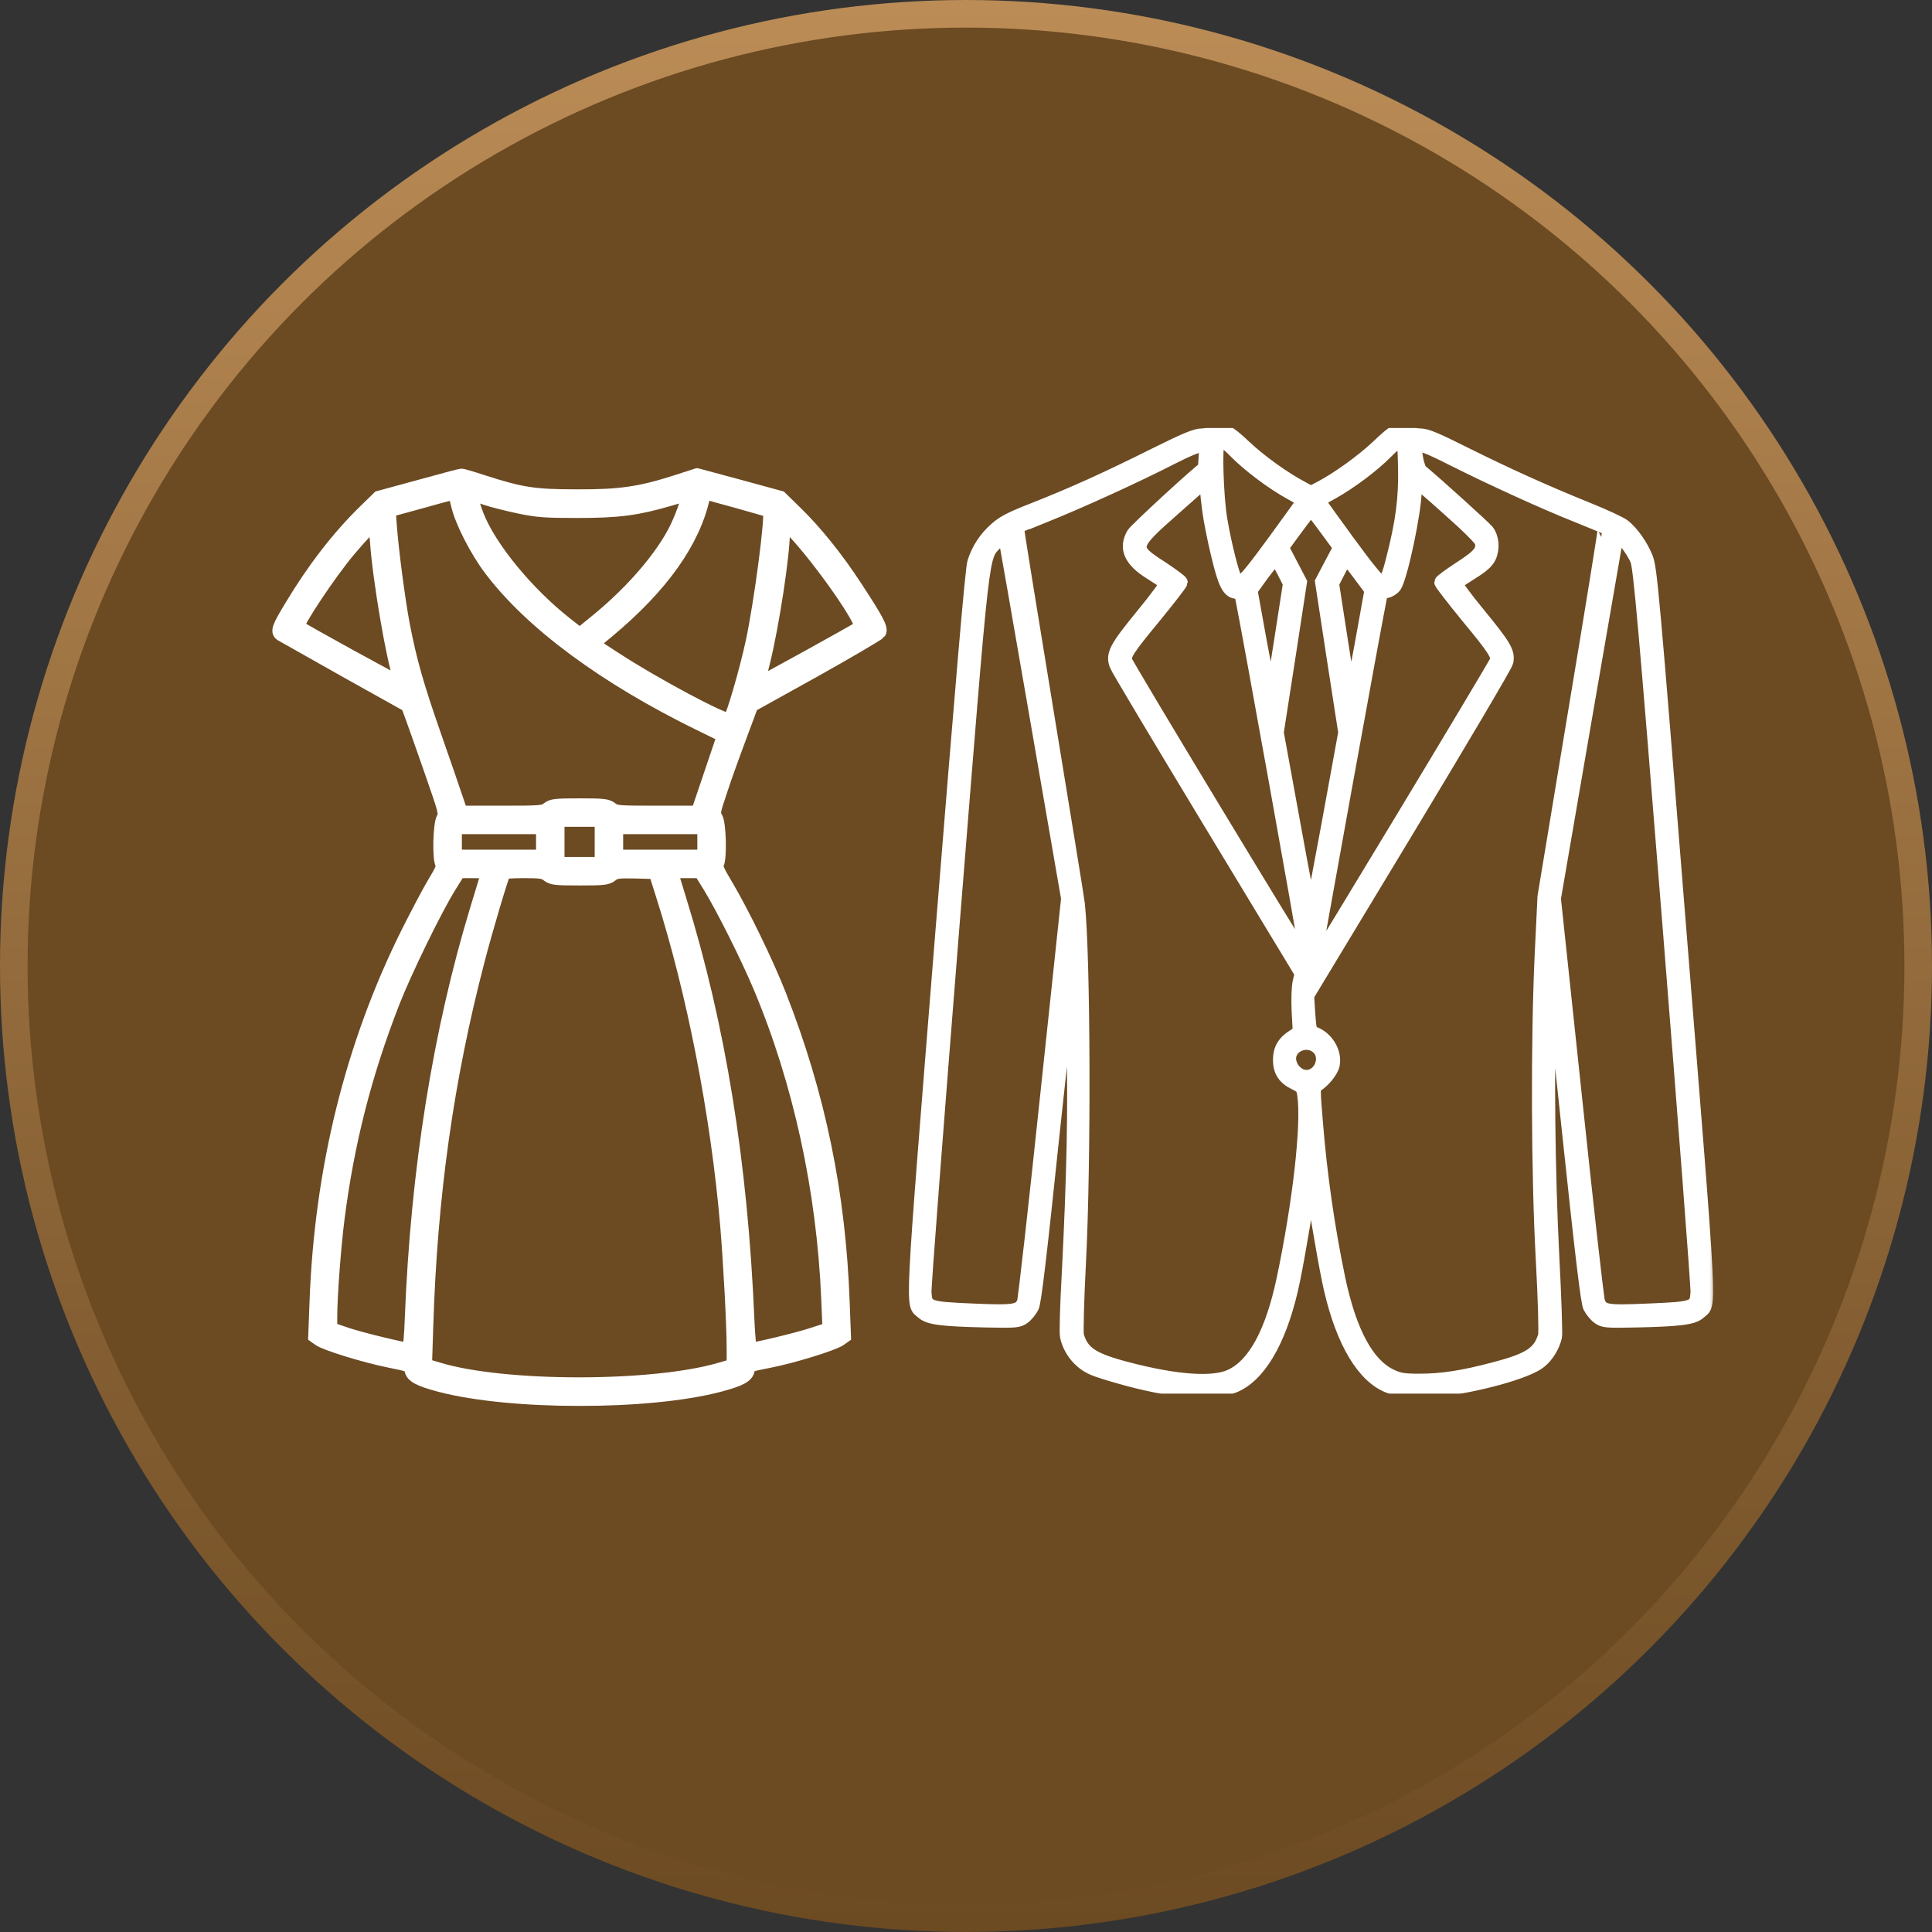 <svg width="140" height="140" viewBox="0 0 140 140" fill="none" xmlns="http://www.w3.org/2000/svg">
<rect x="0" y="0" width="140" height="140" fill="#333333" stroke="none"/>
<circle cx="70" cy="70" r="69" fill="#6C4A22" stroke="url(#paint0_linear_47_448)" stroke-width="2"/>
<g clip-path="url(#clip0_47_448)">
<mask id="path-2-outside-1_47_448" maskUnits="userSpaceOnUse" x="19.236" y="33.38" width="46" height="69" fill="black">
<rect fill="white" x="19.236" y="33.38" width="46" height="69"/>
<path d="M30.379 35.269L27.457 36.066L26.421 37.075C24.509 38.948 22.716 41.272 21.109 43.955C20.206 45.442 20.086 45.761 20.378 45.96C20.471 46.013 22.57 47.196 25.04 48.59L29.555 51.113L29.874 51.977C30.047 52.455 30.671 54.208 31.256 55.895C32.278 58.83 32.318 58.963 32.119 59.308C31.88 59.706 31.813 62.19 32.039 62.602C32.132 62.788 32.026 63.08 31.495 63.943C31.123 64.554 30.273 66.174 29.582 67.542C25.518 75.684 23.273 84.728 22.928 94.397L22.835 96.828L23.154 97.053C23.632 97.385 26.434 98.249 28.214 98.607C29.675 98.899 29.768 98.939 29.808 99.245C29.861 99.696 30.392 99.975 31.906 100.374C37.02 101.715 46.98 101.715 52.094 100.374C53.621 99.975 54.139 99.696 54.192 99.245C54.232 98.926 54.325 98.899 55.746 98.621C57.459 98.288 60.368 97.385 60.846 97.053L61.165 96.828L61.072 94.397C60.793 86.508 59.319 79.349 56.477 72.111C55.56 69.774 53.807 66.174 52.652 64.222C51.987 63.12 51.855 62.801 51.961 62.602C52.187 62.177 52.12 59.706 51.881 59.281C51.669 58.936 51.682 58.856 52.213 57.276C52.505 56.373 53.143 54.606 53.608 53.371L54.445 51.113L59.013 48.577C61.523 47.169 63.635 45.934 63.715 45.814C63.874 45.549 63.542 44.911 61.988 42.547C60.647 40.488 59.106 38.563 57.645 37.142L56.543 36.066L53.528 35.242L50.513 34.432L49.079 34.897C46.396 35.76 44.949 35.973 41.801 35.959C38.693 35.959 37.79 35.813 35.014 34.924C34.204 34.658 33.487 34.446 33.42 34.459C33.354 34.459 31.986 34.831 30.379 35.269ZM33.181 36.584C33.46 37.792 34.536 39.891 35.559 41.245C38.507 45.15 43.846 49.095 50.712 52.455L52.452 53.305L51.509 56.094L50.566 58.883H47.605C44.829 58.883 44.603 58.87 44.298 58.617C43.992 58.378 43.753 58.352 42 58.352C40.247 58.352 40.008 58.378 39.702 58.617C39.397 58.87 39.171 58.883 36.382 58.883H33.394L33.022 57.781C32.823 57.183 32.132 55.178 31.481 53.318C30.193 49.626 29.702 47.886 29.197 45.27C28.865 43.503 28.4 40.01 28.254 38.071L28.174 36.982L28.679 36.849C28.958 36.77 30.02 36.477 31.043 36.199C32.066 35.906 32.916 35.694 32.942 35.707C32.969 35.734 33.075 36.132 33.181 36.584ZM53.541 36.358C54.724 36.69 55.733 36.982 55.773 37.009C55.985 37.234 55.162 43.57 54.538 46.492C54.099 48.55 53.117 51.924 52.891 52.163C52.652 52.402 47.419 49.613 44.417 47.647L42.916 46.664L44.085 45.695C47.963 42.454 50.248 39.227 50.952 36.013C51.005 35.8 51.098 35.681 51.204 35.707C51.284 35.734 52.346 36.039 53.541 36.358ZM35.173 36.092C35.678 36.265 36.781 36.544 37.617 36.717C38.945 36.995 39.503 37.035 41.867 37.035C44.855 37.035 46.184 36.849 48.508 36.172C49.199 35.959 49.796 35.813 49.823 35.853C49.942 35.973 49.544 37.181 49.039 38.244C48.043 40.303 45.865 42.852 43.315 44.938L42.013 46L40.977 45.19C38.162 42.972 35.466 39.678 34.562 37.354C34.217 36.451 34.058 35.774 34.204 35.774C34.23 35.774 34.669 35.92 35.173 36.092ZM27.311 39.24C27.484 41.87 28.493 47.833 28.998 49.148C29.064 49.334 29.104 49.506 29.077 49.533C29.024 49.586 21.746 45.588 21.587 45.416C21.401 45.243 23.871 41.524 25.305 39.824C26.169 38.802 27.019 37.899 27.138 37.899C27.178 37.899 27.258 38.496 27.311 39.24ZM57.486 38.456C59.465 40.542 62.692 45.163 62.373 45.456C62.201 45.615 54.976 49.599 54.949 49.559C54.936 49.533 55.082 48.842 55.295 48.006C55.959 45.336 56.742 40.209 56.742 38.523C56.742 38.178 56.795 37.899 56.849 37.899C56.902 37.899 57.194 38.151 57.486 38.456ZM43.594 61.008V62.602H42H40.406V61.008V59.414H42H43.594V61.008ZM39.344 61.008V62.071H36.156H32.969V61.008V59.946H36.156H39.344V61.008ZM51.031 61.008V62.071H47.844H44.656V61.008V59.946H47.844H51.031V61.008ZM35.32 63.359C35.293 63.492 34.948 64.607 34.576 65.829C31.866 74.728 30.259 84.755 29.834 95.499C29.795 96.761 29.688 97.797 29.635 97.797C29.25 97.797 26.248 97.067 25.186 96.721L23.938 96.296V95.42C23.938 93.945 24.203 90.399 24.469 88.301C25.173 82.776 26.448 77.796 28.48 72.589C29.37 70.331 31.521 65.909 32.57 64.222L33.248 63.133H34.324C35.28 63.133 35.386 63.16 35.32 63.359ZM39.702 63.399C40.008 63.638 40.247 63.664 42 63.664C43.766 63.664 43.992 63.638 44.298 63.399C44.603 63.16 44.802 63.133 46.077 63.16L47.498 63.199L48.003 64.793C50.274 71.899 52.001 80.784 52.691 88.832C52.917 91.568 53.156 95.964 53.156 97.744V98.953L52.2 99.231C47.326 100.666 36.541 100.666 31.787 99.231L30.804 98.939L30.897 96.084C31.189 86.667 32.371 78.221 34.629 69.574C35.16 67.516 36.355 63.478 36.515 63.226C36.541 63.173 37.206 63.133 37.976 63.133C39.171 63.133 39.423 63.173 39.702 63.399ZM51.43 64.222C52.359 65.736 54.166 69.335 55.069 71.487C57.964 78.367 59.677 86.229 60.009 94.105L60.102 96.309L58.788 96.734C57.672 97.093 54.737 97.797 54.365 97.797C54.312 97.797 54.219 96.828 54.166 95.632C53.688 84.303 52.081 74.356 49.252 65.231C48.92 64.156 48.641 63.239 48.641 63.199C48.641 63.16 49.119 63.133 49.69 63.133H50.752L51.43 64.222Z"/>
</mask>
<path d="M30.379 35.269L27.457 36.066L26.421 37.075C24.509 38.948 22.716 41.272 21.109 43.955C20.206 45.442 20.086 45.761 20.378 45.96C20.471 46.013 22.57 47.196 25.04 48.59L29.555 51.113L29.874 51.977C30.047 52.455 30.671 54.208 31.256 55.895C32.278 58.83 32.318 58.963 32.119 59.308C31.88 59.706 31.813 62.19 32.039 62.602C32.132 62.788 32.026 63.08 31.495 63.943C31.123 64.554 30.273 66.174 29.582 67.542C25.518 75.684 23.273 84.728 22.928 94.397L22.835 96.828L23.154 97.053C23.632 97.385 26.434 98.249 28.214 98.607C29.675 98.899 29.768 98.939 29.808 99.245C29.861 99.696 30.392 99.975 31.906 100.374C37.02 101.715 46.98 101.715 52.094 100.374C53.621 99.975 54.139 99.696 54.192 99.245C54.232 98.926 54.325 98.899 55.746 98.621C57.459 98.288 60.368 97.385 60.846 97.053L61.165 96.828L61.072 94.397C60.793 86.508 59.319 79.349 56.477 72.111C55.56 69.774 53.807 66.174 52.652 64.222C51.987 63.12 51.855 62.801 51.961 62.602C52.187 62.177 52.12 59.706 51.881 59.281C51.669 58.936 51.682 58.856 52.213 57.276C52.505 56.373 53.143 54.606 53.608 53.371L54.445 51.113L59.013 48.577C61.523 47.169 63.635 45.934 63.715 45.814C63.874 45.549 63.542 44.911 61.988 42.547C60.647 40.488 59.106 38.563 57.645 37.142L56.543 36.066L53.528 35.242L50.513 34.432L49.079 34.897C46.396 35.76 44.949 35.973 41.801 35.959C38.693 35.959 37.79 35.813 35.014 34.924C34.204 34.658 33.487 34.446 33.42 34.459C33.354 34.459 31.986 34.831 30.379 35.269ZM33.181 36.584C33.46 37.792 34.536 39.891 35.559 41.245C38.507 45.15 43.846 49.095 50.712 52.455L52.452 53.305L51.509 56.094L50.566 58.883H47.605C44.829 58.883 44.603 58.87 44.298 58.617C43.992 58.378 43.753 58.352 42 58.352C40.247 58.352 40.008 58.378 39.702 58.617C39.397 58.87 39.171 58.883 36.382 58.883H33.394L33.022 57.781C32.823 57.183 32.132 55.178 31.481 53.318C30.193 49.626 29.702 47.886 29.197 45.27C28.865 43.503 28.4 40.01 28.254 38.071L28.174 36.982L28.679 36.849C28.958 36.77 30.02 36.477 31.043 36.199C32.066 35.906 32.916 35.694 32.942 35.707C32.969 35.734 33.075 36.132 33.181 36.584ZM53.541 36.358C54.724 36.69 55.733 36.982 55.773 37.009C55.985 37.234 55.162 43.57 54.538 46.492C54.099 48.55 53.117 51.924 52.891 52.163C52.652 52.402 47.419 49.613 44.417 47.647L42.916 46.664L44.085 45.695C47.963 42.454 50.248 39.227 50.952 36.013C51.005 35.8 51.098 35.681 51.204 35.707C51.284 35.734 52.346 36.039 53.541 36.358ZM35.173 36.092C35.678 36.265 36.781 36.544 37.617 36.717C38.945 36.995 39.503 37.035 41.867 37.035C44.855 37.035 46.184 36.849 48.508 36.172C49.199 35.959 49.796 35.813 49.823 35.853C49.942 35.973 49.544 37.181 49.039 38.244C48.043 40.303 45.865 42.852 43.315 44.938L42.013 46L40.977 45.19C38.162 42.972 35.466 39.678 34.562 37.354C34.217 36.451 34.058 35.774 34.204 35.774C34.23 35.774 34.669 35.92 35.173 36.092ZM27.311 39.24C27.484 41.87 28.493 47.833 28.998 49.148C29.064 49.334 29.104 49.506 29.077 49.533C29.024 49.586 21.746 45.588 21.587 45.416C21.401 45.243 23.871 41.524 25.305 39.824C26.169 38.802 27.019 37.899 27.138 37.899C27.178 37.899 27.258 38.496 27.311 39.24ZM57.486 38.456C59.465 40.542 62.692 45.163 62.373 45.456C62.201 45.615 54.976 49.599 54.949 49.559C54.936 49.533 55.082 48.842 55.295 48.006C55.959 45.336 56.742 40.209 56.742 38.523C56.742 38.178 56.795 37.899 56.849 37.899C56.902 37.899 57.194 38.151 57.486 38.456ZM43.594 61.008V62.602H42H40.406V61.008V59.414H42H43.594V61.008ZM39.344 61.008V62.071H36.156H32.969V61.008V59.946H36.156H39.344V61.008ZM51.031 61.008V62.071H47.844H44.656V61.008V59.946H47.844H51.031V61.008ZM35.32 63.359C35.293 63.492 34.948 64.607 34.576 65.829C31.866 74.728 30.259 84.755 29.834 95.499C29.795 96.761 29.688 97.797 29.635 97.797C29.25 97.797 26.248 97.067 25.186 96.721L23.938 96.296V95.42C23.938 93.945 24.203 90.399 24.469 88.301C25.173 82.776 26.448 77.796 28.48 72.589C29.37 70.331 31.521 65.909 32.57 64.222L33.248 63.133H34.324C35.28 63.133 35.386 63.16 35.32 63.359ZM39.702 63.399C40.008 63.638 40.247 63.664 42 63.664C43.766 63.664 43.992 63.638 44.298 63.399C44.603 63.16 44.802 63.133 46.077 63.16L47.498 63.199L48.003 64.793C50.274 71.899 52.001 80.784 52.691 88.832C52.917 91.568 53.156 95.964 53.156 97.744V98.953L52.2 99.231C47.326 100.666 36.541 100.666 31.787 99.231L30.804 98.939L30.897 96.084C31.189 86.667 32.371 78.221 34.629 69.574C35.16 67.516 36.355 63.478 36.515 63.226C36.541 63.173 37.206 63.133 37.976 63.133C39.171 63.133 39.423 63.173 39.702 63.399ZM51.43 64.222C52.359 65.736 54.166 69.335 55.069 71.487C57.964 78.367 59.677 86.229 60.009 94.105L60.102 96.309L58.788 96.734C57.672 97.093 54.737 97.797 54.365 97.797C54.312 97.797 54.219 96.828 54.166 95.632C53.688 84.303 52.081 74.356 49.252 65.231C48.92 64.156 48.641 63.239 48.641 63.199C48.641 63.16 49.119 63.133 49.69 63.133H50.752L51.43 64.222Z" fill="white"/>
<path d="M30.379 35.269L27.457 36.066L26.421 37.075C24.509 38.948 22.716 41.272 21.109 43.955C20.206 45.442 20.086 45.761 20.378 45.96C20.471 46.013 22.57 47.196 25.04 48.59L29.555 51.113L29.874 51.977C30.047 52.455 30.671 54.208 31.256 55.895C32.278 58.83 32.318 58.963 32.119 59.308C31.88 59.706 31.813 62.19 32.039 62.602C32.132 62.788 32.026 63.08 31.495 63.943C31.123 64.554 30.273 66.174 29.582 67.542C25.518 75.684 23.273 84.728 22.928 94.397L22.835 96.828L23.154 97.053C23.632 97.385 26.434 98.249 28.214 98.607C29.675 98.899 29.768 98.939 29.808 99.245C29.861 99.696 30.392 99.975 31.906 100.374C37.02 101.715 46.98 101.715 52.094 100.374C53.621 99.975 54.139 99.696 54.192 99.245C54.232 98.926 54.325 98.899 55.746 98.621C57.459 98.288 60.368 97.385 60.846 97.053L61.165 96.828L61.072 94.397C60.793 86.508 59.319 79.349 56.477 72.111C55.56 69.774 53.807 66.174 52.652 64.222C51.987 63.12 51.855 62.801 51.961 62.602C52.187 62.177 52.12 59.706 51.881 59.281C51.669 58.936 51.682 58.856 52.213 57.276C52.505 56.373 53.143 54.606 53.608 53.371L54.445 51.113L59.013 48.577C61.523 47.169 63.635 45.934 63.715 45.814C63.874 45.549 63.542 44.911 61.988 42.547C60.647 40.488 59.106 38.563 57.645 37.142L56.543 36.066L53.528 35.242L50.513 34.432L49.079 34.897C46.396 35.76 44.949 35.973 41.801 35.959C38.693 35.959 37.79 35.813 35.014 34.924C34.204 34.658 33.487 34.446 33.42 34.459C33.354 34.459 31.986 34.831 30.379 35.269ZM33.181 36.584C33.46 37.792 34.536 39.891 35.559 41.245C38.507 45.15 43.846 49.095 50.712 52.455L52.452 53.305L51.509 56.094L50.566 58.883H47.605C44.829 58.883 44.603 58.87 44.298 58.617C43.992 58.378 43.753 58.352 42 58.352C40.247 58.352 40.008 58.378 39.702 58.617C39.397 58.87 39.171 58.883 36.382 58.883H33.394L33.022 57.781C32.823 57.183 32.132 55.178 31.481 53.318C30.193 49.626 29.702 47.886 29.197 45.27C28.865 43.503 28.4 40.01 28.254 38.071L28.174 36.982L28.679 36.849C28.958 36.77 30.02 36.477 31.043 36.199C32.066 35.906 32.916 35.694 32.942 35.707C32.969 35.734 33.075 36.132 33.181 36.584ZM53.541 36.358C54.724 36.69 55.733 36.982 55.773 37.009C55.985 37.234 55.162 43.57 54.538 46.492C54.099 48.55 53.117 51.924 52.891 52.163C52.652 52.402 47.419 49.613 44.417 47.647L42.916 46.664L44.085 45.695C47.963 42.454 50.248 39.227 50.952 36.013C51.005 35.8 51.098 35.681 51.204 35.707C51.284 35.734 52.346 36.039 53.541 36.358ZM35.173 36.092C35.678 36.265 36.781 36.544 37.617 36.717C38.945 36.995 39.503 37.035 41.867 37.035C44.855 37.035 46.184 36.849 48.508 36.172C49.199 35.959 49.796 35.813 49.823 35.853C49.942 35.973 49.544 37.181 49.039 38.244C48.043 40.303 45.865 42.852 43.315 44.938L42.013 46L40.977 45.19C38.162 42.972 35.466 39.678 34.562 37.354C34.217 36.451 34.058 35.774 34.204 35.774C34.23 35.774 34.669 35.92 35.173 36.092ZM27.311 39.24C27.484 41.87 28.493 47.833 28.998 49.148C29.064 49.334 29.104 49.506 29.077 49.533C29.024 49.586 21.746 45.588 21.587 45.416C21.401 45.243 23.871 41.524 25.305 39.824C26.169 38.802 27.019 37.899 27.138 37.899C27.178 37.899 27.258 38.496 27.311 39.24ZM57.486 38.456C59.465 40.542 62.692 45.163 62.373 45.456C62.201 45.615 54.976 49.599 54.949 49.559C54.936 49.533 55.082 48.842 55.295 48.006C55.959 45.336 56.742 40.209 56.742 38.523C56.742 38.178 56.795 37.899 56.849 37.899C56.902 37.899 57.194 38.151 57.486 38.456ZM43.594 61.008V62.602H42H40.406V61.008V59.414H42H43.594V61.008ZM39.344 61.008V62.071H36.156H32.969V61.008V59.946H36.156H39.344V61.008ZM51.031 61.008V62.071H47.844H44.656V61.008V59.946H47.844H51.031V61.008ZM35.32 63.359C35.293 63.492 34.948 64.607 34.576 65.829C31.866 74.728 30.259 84.755 29.834 95.499C29.795 96.761 29.688 97.797 29.635 97.797C29.25 97.797 26.248 97.067 25.186 96.721L23.938 96.296V95.42C23.938 93.945 24.203 90.399 24.469 88.301C25.173 82.776 26.448 77.796 28.48 72.589C29.37 70.331 31.521 65.909 32.57 64.222L33.248 63.133H34.324C35.28 63.133 35.386 63.16 35.32 63.359ZM39.702 63.399C40.008 63.638 40.247 63.664 42 63.664C43.766 63.664 43.992 63.638 44.298 63.399C44.603 63.16 44.802 63.133 46.077 63.16L47.498 63.199L48.003 64.793C50.274 71.899 52.001 80.784 52.691 88.832C52.917 91.568 53.156 95.964 53.156 97.744V98.953L52.2 99.231C47.326 100.666 36.541 100.666 31.787 99.231L30.804 98.939L30.897 96.084C31.189 86.667 32.371 78.221 34.629 69.574C35.16 67.516 36.355 63.478 36.515 63.226C36.541 63.173 37.206 63.133 37.976 63.133C39.171 63.133 39.423 63.173 39.702 63.399ZM51.43 64.222C52.359 65.736 54.166 69.335 55.069 71.487C57.964 78.367 59.677 86.229 60.009 94.105L60.102 96.309L58.788 96.734C57.672 97.093 54.737 97.797 54.365 97.797C54.312 97.797 54.219 96.828 54.166 95.632C53.688 84.303 52.081 74.356 49.252 65.231C48.92 64.156 48.641 63.239 48.641 63.199C48.641 63.16 49.119 63.133 49.69 63.133H50.752L51.43 64.222Z" stroke="white" mask="url(#path-2-outside-1_47_448)"/>
</g>
<g clip-path="url(#clip1_47_448)">
<mask id="path-3-outside-2_47_448" maskUnits="userSpaceOnUse" x="65.363" y="29.8" width="59" height="72" fill="black">
<rect fill="white" x="65.363" y="29.8" width="59" height="72"/>
<path d="M88.027 31.342C87.836 31.451 87.426 31.533 87.098 31.547C86.647 31.547 85.922 31.848 83.611 32.996C80.275 34.664 77.746 35.812 74.861 36.947C73.248 37.576 72.701 37.863 72.154 38.355C71.416 39.012 70.91 39.777 70.596 40.734C70.445 41.158 69.748 49.334 68.272 67.641C65.975 96.283 66.084 94.369 66.877 95.107C67.314 95.504 68.299 95.627 71.512 95.695C73.631 95.736 73.809 95.723 74.178 95.449C74.383 95.299 74.656 94.957 74.793 94.697C74.957 94.355 75.353 91.047 76.256 82.406C76.953 75.898 77.541 70.512 77.568 70.443C77.596 70.361 77.623 70.525 77.623 70.785C77.637 71.045 77.705 73.205 77.773 75.57C77.91 80.109 77.801 85.209 77.432 92.455C77.309 94.629 77.254 96.598 77.309 96.83C77.527 97.855 78.279 98.771 79.236 99.168C79.469 99.277 80.207 99.51 80.877 99.701C84.992 100.904 88.096 101.123 89.668 100.316C91.473 99.4 92.908 96.693 93.715 92.742C94.125 90.746 94.863 86.303 94.863 85.865C94.863 85.688 94.932 85.551 95 85.551C95.082 85.551 95.137 85.688 95.137 85.865C95.137 86.303 95.875 90.746 96.285 92.742C97.092 96.693 98.527 99.4 100.332 100.316C101.193 100.754 102.561 100.904 104.174 100.727C107.045 100.412 110.695 99.4 111.584 98.662C112.104 98.238 112.527 97.555 112.691 96.857C112.732 96.652 112.65 93.986 112.486 90.91C112.186 85.004 112.104 77.17 112.281 72.932C112.35 71.592 112.418 70.512 112.432 70.539C112.459 70.566 113.047 75.898 113.73 82.406C114.646 91.033 115.043 94.355 115.207 94.697C115.344 94.957 115.617 95.299 115.822 95.449C116.191 95.723 116.369 95.736 118.488 95.695C121.701 95.627 122.686 95.504 123.123 95.107C123.916 94.369 124.025 96.297 121.715 67.586C119.732 42.785 119.582 41.172 119.281 40.42C118.926 39.545 118.297 38.642 117.668 38.123C117.449 37.945 116.246 37.385 114.988 36.879C111.912 35.635 109.219 34.418 106.088 32.859C104.078 31.848 103.354 31.547 102.93 31.547C102.615 31.547 102.191 31.451 101.959 31.328C101.371 31.027 101.098 31.164 99.826 32.381C98.719 33.42 96.941 34.705 95.656 35.375L95 35.717L94.357 35.375C93.059 34.691 91.281 33.42 90.174 32.367C88.957 31.219 88.561 31.027 88.027 31.342ZM89.531 32.723C90.488 33.693 92.17 34.965 93.455 35.676C94.002 35.977 94.453 36.25 94.453 36.291C94.453 36.332 93.482 37.672 92.307 39.285C90.201 42.156 89.9 42.457 89.545 42.033C89.326 41.76 88.752 39.504 88.438 37.658C88.164 36.059 88.041 32.258 88.26 32.053C88.478 31.82 88.848 32.012 89.531 32.723ZM101.809 33.939C101.85 36.086 101.631 37.781 101.002 40.27C100.605 41.896 100.441 42.211 100.072 42.211C99.922 42.211 99.019 41.103 97.693 39.285C96.518 37.672 95.547 36.332 95.547 36.291C95.547 36.25 95.998 35.977 96.545 35.676C97.83 34.965 99.525 33.693 100.469 32.723C100.975 32.203 101.316 31.957 101.494 31.984C101.754 32.025 101.768 32.148 101.809 33.939ZM87.357 33.119C87.33 33.57 87.303 33.939 87.289 33.953C87.016 34.062 82.285 38.41 82.121 38.711C81.547 39.723 81.93 40.598 83.352 41.486C83.912 41.855 84.445 42.184 84.514 42.225C84.596 42.279 83.816 43.346 82.791 44.59C80.85 46.969 80.617 47.42 80.891 48.185C80.959 48.404 84.022 53.517 87.672 59.56L94.316 70.539L94.166 71.182C94.084 71.551 94.057 72.426 94.098 73.314L94.18 74.818L93.742 75.092C93.045 75.529 92.744 76.049 92.744 76.801C92.744 77.621 93.086 78.127 93.865 78.496C94.371 78.742 94.426 78.824 94.508 79.371C94.809 81.545 94.166 87.178 93.004 92.701C92.184 96.557 90.912 98.922 89.189 99.715C87.918 100.316 85.238 100.125 81.738 99.209C79.154 98.539 78.416 98.047 78.047 96.789C77.992 96.557 78.047 94.301 78.197 91.416C78.566 84.183 78.525 69.418 78.115 65.521C78.074 65.139 77.049 58.85 75.846 51.535C74.643 44.207 73.672 38.205 73.699 38.191C73.713 38.178 74.629 37.795 75.723 37.357C78.156 36.387 82.353 34.473 84.856 33.188C85.977 32.613 86.865 32.244 87.07 32.271C87.398 32.299 87.412 32.326 87.357 33.119ZM105.24 33.242C107.934 34.596 111.857 36.4 114.277 37.357C115.371 37.795 116.273 38.178 116.301 38.191C116.328 38.205 115.357 44.248 114.127 51.603L111.912 64.975L111.707 69.213C111.42 75.475 111.447 84.99 111.789 91.279C111.953 94.273 112.008 96.557 111.953 96.789C111.584 98.047 110.846 98.539 108.262 99.209C106.006 99.811 104.461 100.043 102.875 100.043C101.713 100.043 101.385 99.988 100.811 99.715C99.088 98.922 97.816 96.557 96.996 92.701C96.231 89.037 95.67 85.195 95.356 81.244C95.164 78.947 95.164 78.769 95.383 78.646C95.889 78.346 96.504 77.594 96.586 77.142C96.75 76.267 96.148 75.242 95.26 74.9C94.918 74.777 94.904 74.709 94.809 73.465L94.727 72.139L101.904 60.258C105.855 53.709 109.123 48.185 109.164 47.953C109.301 47.283 109.027 46.805 107.154 44.521C106.156 43.318 105.404 42.279 105.486 42.238C105.555 42.184 106.088 41.855 106.648 41.486C107.4 41.021 107.756 40.707 107.92 40.352C108.193 39.764 108.139 38.971 107.77 38.492C107.578 38.246 104.051 35.047 102.957 34.145C102.711 33.939 102.437 32.49 102.615 32.312C102.82 32.107 103.381 32.299 105.24 33.242ZM87.631 37.084C87.713 37.685 87.986 39.094 88.26 40.215C88.766 42.334 89.053 42.895 89.654 42.895C89.832 42.895 89.941 43.017 89.996 43.264C90.488 45.67 94.59 68.433 94.59 68.803C94.59 69.062 94.549 69.281 94.481 69.281C94.371 69.281 81.711 48.35 81.561 47.912C81.41 47.488 81.684 47.051 83.652 44.672C84.705 43.387 85.566 42.266 85.566 42.197C85.566 42.129 84.951 41.678 84.213 41.185C81.916 39.709 81.93 39.613 85.061 36.852L87.412 34.773L87.439 35.375C87.467 35.717 87.549 36.482 87.631 37.084ZM104.967 36.879C106.375 38.123 107.305 39.053 107.359 39.258C107.523 39.9 107.223 40.27 105.801 41.185C105.049 41.678 104.434 42.129 104.434 42.197C104.434 42.266 105.295 43.387 106.348 44.672C108.316 47.051 108.59 47.488 108.439 47.912C108.33 48.254 95.219 69.965 95.178 69.91C95.137 69.869 99.662 44.904 100.004 43.291C100.059 43.017 100.182 42.908 100.469 42.84C100.687 42.799 100.961 42.621 101.07 42.457C101.521 41.746 102.52 37.029 102.52 35.539C102.52 35.156 102.547 34.828 102.588 34.828C102.629 34.828 103.709 35.744 104.967 36.879ZM96.08 38.273L97.106 39.668L96.449 40.912L95.793 42.156L96.627 47.611L97.475 53.08L96.272 59.67C95.602 63.307 95.041 66.273 95 66.273C94.959 66.273 94.385 63.307 93.728 59.67L92.525 53.08L93.373 47.625L94.207 42.184L93.551 40.926L92.894 39.668L93.92 38.273C94.481 37.508 94.959 36.892 95 36.892C95.041 36.892 95.519 37.508 96.08 38.273ZM75.107 51.918L77.391 65.111L75.859 79.535C75.025 87.465 74.273 94.137 74.191 94.355C73.932 95.025 73.522 95.094 70.459 94.957C67.205 94.82 67.068 94.766 67 93.644C66.973 93.262 67.889 81.34 69.023 67.148C71.307 38.725 71.102 40.516 72.195 39.285C72.496 38.93 72.769 38.656 72.783 38.684C72.811 38.711 73.85 44.658 75.107 51.918ZM118.639 40.611C118.857 41.24 119.213 45.123 120.977 67.148C122.111 81.34 123.027 93.262 123 93.644C122.932 94.766 122.809 94.82 119.473 94.957C116.383 95.094 116.082 95.039 115.809 94.342C115.727 94.137 114.975 87.465 114.141 79.535L112.609 65.111L114.811 52.328C116.027 45.301 117.066 39.326 117.107 39.066L117.189 38.602L117.777 39.244C118.092 39.6 118.488 40.215 118.639 40.611ZM93.004 41.363L93.469 42.279L92.812 46.517C92.457 48.855 92.129 50.66 92.088 50.551C92.047 50.441 91.691 48.637 91.309 46.559L90.625 42.771L91.473 41.596C91.951 40.967 92.375 40.434 92.43 40.434C92.484 40.434 92.744 40.844 93.004 41.363ZM98.541 41.637L99.375 42.758L98.691 46.559C98.309 48.637 97.953 50.441 97.912 50.551C97.871 50.66 97.543 48.855 97.188 46.517L96.531 42.279L97.01 41.35C97.256 40.83 97.529 40.434 97.584 40.461C97.652 40.488 98.076 41.008 98.541 41.637ZM95.438 75.844C96.299 76.514 95.752 78.031 94.658 78.031C93.879 78.031 93.209 77.074 93.482 76.35C93.769 75.598 94.795 75.324 95.438 75.844Z"/>
</mask>
<path d="M88.027 31.342C87.836 31.451 87.426 31.533 87.098 31.547C86.647 31.547 85.922 31.848 83.611 32.996C80.275 34.664 77.746 35.812 74.861 36.947C73.248 37.576 72.701 37.863 72.154 38.355C71.416 39.012 70.91 39.777 70.596 40.734C70.445 41.158 69.748 49.334 68.272 67.641C65.975 96.283 66.084 94.369 66.877 95.107C67.314 95.504 68.299 95.627 71.512 95.695C73.631 95.736 73.809 95.723 74.178 95.449C74.383 95.299 74.656 94.957 74.793 94.697C74.957 94.355 75.353 91.047 76.256 82.406C76.953 75.898 77.541 70.512 77.568 70.443C77.596 70.361 77.623 70.525 77.623 70.785C77.637 71.045 77.705 73.205 77.773 75.57C77.91 80.109 77.801 85.209 77.432 92.455C77.309 94.629 77.254 96.598 77.309 96.83C77.527 97.855 78.279 98.771 79.236 99.168C79.469 99.277 80.207 99.51 80.877 99.701C84.992 100.904 88.096 101.123 89.668 100.316C91.473 99.4 92.908 96.693 93.715 92.742C94.125 90.746 94.863 86.303 94.863 85.865C94.863 85.688 94.932 85.551 95 85.551C95.082 85.551 95.137 85.688 95.137 85.865C95.137 86.303 95.875 90.746 96.285 92.742C97.092 96.693 98.527 99.4 100.332 100.316C101.193 100.754 102.561 100.904 104.174 100.727C107.045 100.412 110.695 99.4 111.584 98.662C112.104 98.238 112.527 97.555 112.691 96.857C112.732 96.652 112.65 93.986 112.486 90.91C112.186 85.004 112.104 77.17 112.281 72.932C112.35 71.592 112.418 70.512 112.432 70.539C112.459 70.566 113.047 75.898 113.73 82.406C114.646 91.033 115.043 94.355 115.207 94.697C115.344 94.957 115.617 95.299 115.822 95.449C116.191 95.723 116.369 95.736 118.488 95.695C121.701 95.627 122.686 95.504 123.123 95.107C123.916 94.369 124.025 96.297 121.715 67.586C119.732 42.785 119.582 41.172 119.281 40.42C118.926 39.545 118.297 38.642 117.668 38.123C117.449 37.945 116.246 37.385 114.988 36.879C111.912 35.635 109.219 34.418 106.088 32.859C104.078 31.848 103.354 31.547 102.93 31.547C102.615 31.547 102.191 31.451 101.959 31.328C101.371 31.027 101.098 31.164 99.826 32.381C98.719 33.42 96.941 34.705 95.656 35.375L95 35.717L94.357 35.375C93.059 34.691 91.281 33.42 90.174 32.367C88.957 31.219 88.561 31.027 88.027 31.342ZM89.531 32.723C90.488 33.693 92.17 34.965 93.455 35.676C94.002 35.977 94.453 36.25 94.453 36.291C94.453 36.332 93.482 37.672 92.307 39.285C90.201 42.156 89.9 42.457 89.545 42.033C89.326 41.76 88.752 39.504 88.438 37.658C88.164 36.059 88.041 32.258 88.26 32.053C88.478 31.82 88.848 32.012 89.531 32.723ZM101.809 33.939C101.85 36.086 101.631 37.781 101.002 40.27C100.605 41.896 100.441 42.211 100.072 42.211C99.922 42.211 99.019 41.103 97.693 39.285C96.518 37.672 95.547 36.332 95.547 36.291C95.547 36.25 95.998 35.977 96.545 35.676C97.83 34.965 99.525 33.693 100.469 32.723C100.975 32.203 101.316 31.957 101.494 31.984C101.754 32.025 101.768 32.148 101.809 33.939ZM87.357 33.119C87.33 33.57 87.303 33.939 87.289 33.953C87.016 34.062 82.285 38.41 82.121 38.711C81.547 39.723 81.93 40.598 83.352 41.486C83.912 41.855 84.445 42.184 84.514 42.225C84.596 42.279 83.816 43.346 82.791 44.59C80.85 46.969 80.617 47.42 80.891 48.185C80.959 48.404 84.022 53.517 87.672 59.56L94.316 70.539L94.166 71.182C94.084 71.551 94.057 72.426 94.098 73.314L94.18 74.818L93.742 75.092C93.045 75.529 92.744 76.049 92.744 76.801C92.744 77.621 93.086 78.127 93.865 78.496C94.371 78.742 94.426 78.824 94.508 79.371C94.809 81.545 94.166 87.178 93.004 92.701C92.184 96.557 90.912 98.922 89.189 99.715C87.918 100.316 85.238 100.125 81.738 99.209C79.154 98.539 78.416 98.047 78.047 96.789C77.992 96.557 78.047 94.301 78.197 91.416C78.566 84.183 78.525 69.418 78.115 65.521C78.074 65.139 77.049 58.85 75.846 51.535C74.643 44.207 73.672 38.205 73.699 38.191C73.713 38.178 74.629 37.795 75.723 37.357C78.156 36.387 82.353 34.473 84.856 33.188C85.977 32.613 86.865 32.244 87.07 32.271C87.398 32.299 87.412 32.326 87.357 33.119ZM105.24 33.242C107.934 34.596 111.857 36.4 114.277 37.357C115.371 37.795 116.273 38.178 116.301 38.191C116.328 38.205 115.357 44.248 114.127 51.603L111.912 64.975L111.707 69.213C111.42 75.475 111.447 84.99 111.789 91.279C111.953 94.273 112.008 96.557 111.953 96.789C111.584 98.047 110.846 98.539 108.262 99.209C106.006 99.811 104.461 100.043 102.875 100.043C101.713 100.043 101.385 99.988 100.811 99.715C99.088 98.922 97.816 96.557 96.996 92.701C96.231 89.037 95.67 85.195 95.356 81.244C95.164 78.947 95.164 78.769 95.383 78.646C95.889 78.346 96.504 77.594 96.586 77.142C96.75 76.267 96.148 75.242 95.26 74.9C94.918 74.777 94.904 74.709 94.809 73.465L94.727 72.139L101.904 60.258C105.855 53.709 109.123 48.185 109.164 47.953C109.301 47.283 109.027 46.805 107.154 44.521C106.156 43.318 105.404 42.279 105.486 42.238C105.555 42.184 106.088 41.855 106.648 41.486C107.4 41.021 107.756 40.707 107.92 40.352C108.193 39.764 108.139 38.971 107.77 38.492C107.578 38.246 104.051 35.047 102.957 34.145C102.711 33.939 102.437 32.49 102.615 32.312C102.82 32.107 103.381 32.299 105.24 33.242ZM87.631 37.084C87.713 37.685 87.986 39.094 88.26 40.215C88.766 42.334 89.053 42.895 89.654 42.895C89.832 42.895 89.941 43.017 89.996 43.264C90.488 45.67 94.59 68.433 94.59 68.803C94.59 69.062 94.549 69.281 94.481 69.281C94.371 69.281 81.711 48.35 81.561 47.912C81.41 47.488 81.684 47.051 83.652 44.672C84.705 43.387 85.566 42.266 85.566 42.197C85.566 42.129 84.951 41.678 84.213 41.185C81.916 39.709 81.93 39.613 85.061 36.852L87.412 34.773L87.439 35.375C87.467 35.717 87.549 36.482 87.631 37.084ZM104.967 36.879C106.375 38.123 107.305 39.053 107.359 39.258C107.523 39.9 107.223 40.27 105.801 41.185C105.049 41.678 104.434 42.129 104.434 42.197C104.434 42.266 105.295 43.387 106.348 44.672C108.316 47.051 108.59 47.488 108.439 47.912C108.33 48.254 95.219 69.965 95.178 69.91C95.137 69.869 99.662 44.904 100.004 43.291C100.059 43.017 100.182 42.908 100.469 42.84C100.687 42.799 100.961 42.621 101.07 42.457C101.521 41.746 102.52 37.029 102.52 35.539C102.52 35.156 102.547 34.828 102.588 34.828C102.629 34.828 103.709 35.744 104.967 36.879ZM96.08 38.273L97.106 39.668L96.449 40.912L95.793 42.156L96.627 47.611L97.475 53.08L96.272 59.67C95.602 63.307 95.041 66.273 95 66.273C94.959 66.273 94.385 63.307 93.728 59.67L92.525 53.08L93.373 47.625L94.207 42.184L93.551 40.926L92.894 39.668L93.92 38.273C94.481 37.508 94.959 36.892 95 36.892C95.041 36.892 95.519 37.508 96.08 38.273ZM75.107 51.918L77.391 65.111L75.859 79.535C75.025 87.465 74.273 94.137 74.191 94.355C73.932 95.025 73.522 95.094 70.459 94.957C67.205 94.82 67.068 94.766 67 93.644C66.973 93.262 67.889 81.34 69.023 67.148C71.307 38.725 71.102 40.516 72.195 39.285C72.496 38.93 72.769 38.656 72.783 38.684C72.811 38.711 73.85 44.658 75.107 51.918ZM118.639 40.611C118.857 41.24 119.213 45.123 120.977 67.148C122.111 81.34 123.027 93.262 123 93.644C122.932 94.766 122.809 94.82 119.473 94.957C116.383 95.094 116.082 95.039 115.809 94.342C115.727 94.137 114.975 87.465 114.141 79.535L112.609 65.111L114.811 52.328C116.027 45.301 117.066 39.326 117.107 39.066L117.189 38.602L117.777 39.244C118.092 39.6 118.488 40.215 118.639 40.611ZM93.004 41.363L93.469 42.279L92.812 46.517C92.457 48.855 92.129 50.66 92.088 50.551C92.047 50.441 91.691 48.637 91.309 46.559L90.625 42.771L91.473 41.596C91.951 40.967 92.375 40.434 92.43 40.434C92.484 40.434 92.744 40.844 93.004 41.363ZM98.541 41.637L99.375 42.758L98.691 46.559C98.309 48.637 97.953 50.441 97.912 50.551C97.871 50.66 97.543 48.855 97.188 46.517L96.531 42.279L97.01 41.35C97.256 40.83 97.529 40.434 97.584 40.461C97.652 40.488 98.076 41.008 98.541 41.637ZM95.438 75.844C96.299 76.514 95.752 78.031 94.658 78.031C93.879 78.031 93.209 77.074 93.482 76.35C93.769 75.598 94.795 75.324 95.438 75.844Z" fill="white"/>
<path d="M88.027 31.342C87.836 31.451 87.426 31.533 87.098 31.547C86.647 31.547 85.922 31.848 83.611 32.996C80.275 34.664 77.746 35.812 74.861 36.947C73.248 37.576 72.701 37.863 72.154 38.355C71.416 39.012 70.91 39.777 70.596 40.734C70.445 41.158 69.748 49.334 68.272 67.641C65.975 96.283 66.084 94.369 66.877 95.107C67.314 95.504 68.299 95.627 71.512 95.695C73.631 95.736 73.809 95.723 74.178 95.449C74.383 95.299 74.656 94.957 74.793 94.697C74.957 94.355 75.353 91.047 76.256 82.406C76.953 75.898 77.541 70.512 77.568 70.443C77.596 70.361 77.623 70.525 77.623 70.785C77.637 71.045 77.705 73.205 77.773 75.57C77.91 80.109 77.801 85.209 77.432 92.455C77.309 94.629 77.254 96.598 77.309 96.83C77.527 97.855 78.279 98.771 79.236 99.168C79.469 99.277 80.207 99.51 80.877 99.701C84.992 100.904 88.096 101.123 89.668 100.316C91.473 99.4 92.908 96.693 93.715 92.742C94.125 90.746 94.863 86.303 94.863 85.865C94.863 85.688 94.932 85.551 95 85.551C95.082 85.551 95.137 85.688 95.137 85.865C95.137 86.303 95.875 90.746 96.285 92.742C97.092 96.693 98.527 99.4 100.332 100.316C101.193 100.754 102.561 100.904 104.174 100.727C107.045 100.412 110.695 99.4 111.584 98.662C112.104 98.238 112.527 97.555 112.691 96.857C112.732 96.652 112.65 93.986 112.486 90.91C112.186 85.004 112.104 77.17 112.281 72.932C112.35 71.592 112.418 70.512 112.432 70.539C112.459 70.566 113.047 75.898 113.73 82.406C114.646 91.033 115.043 94.355 115.207 94.697C115.344 94.957 115.617 95.299 115.822 95.449C116.191 95.723 116.369 95.736 118.488 95.695C121.701 95.627 122.686 95.504 123.123 95.107C123.916 94.369 124.025 96.297 121.715 67.586C119.732 42.785 119.582 41.172 119.281 40.42C118.926 39.545 118.297 38.642 117.668 38.123C117.449 37.945 116.246 37.385 114.988 36.879C111.912 35.635 109.219 34.418 106.088 32.859C104.078 31.848 103.354 31.547 102.93 31.547C102.615 31.547 102.191 31.451 101.959 31.328C101.371 31.027 101.098 31.164 99.826 32.381C98.719 33.42 96.941 34.705 95.656 35.375L95 35.717L94.357 35.375C93.059 34.691 91.281 33.42 90.174 32.367C88.957 31.219 88.561 31.027 88.027 31.342ZM89.531 32.723C90.488 33.693 92.17 34.965 93.455 35.676C94.002 35.977 94.453 36.25 94.453 36.291C94.453 36.332 93.482 37.672 92.307 39.285C90.201 42.156 89.9 42.457 89.545 42.033C89.326 41.76 88.752 39.504 88.438 37.658C88.164 36.059 88.041 32.258 88.26 32.053C88.478 31.82 88.848 32.012 89.531 32.723ZM101.809 33.939C101.85 36.086 101.631 37.781 101.002 40.27C100.605 41.896 100.441 42.211 100.072 42.211C99.922 42.211 99.019 41.103 97.693 39.285C96.518 37.672 95.547 36.332 95.547 36.291C95.547 36.25 95.998 35.977 96.545 35.676C97.83 34.965 99.525 33.693 100.469 32.723C100.975 32.203 101.316 31.957 101.494 31.984C101.754 32.025 101.768 32.148 101.809 33.939ZM87.357 33.119C87.33 33.57 87.303 33.939 87.289 33.953C87.016 34.062 82.285 38.41 82.121 38.711C81.547 39.723 81.93 40.598 83.352 41.486C83.912 41.855 84.445 42.184 84.514 42.225C84.596 42.279 83.816 43.346 82.791 44.59C80.85 46.969 80.617 47.42 80.891 48.185C80.959 48.404 84.022 53.517 87.672 59.56L94.316 70.539L94.166 71.182C94.084 71.551 94.057 72.426 94.098 73.314L94.18 74.818L93.742 75.092C93.045 75.529 92.744 76.049 92.744 76.801C92.744 77.621 93.086 78.127 93.865 78.496C94.371 78.742 94.426 78.824 94.508 79.371C94.809 81.545 94.166 87.178 93.004 92.701C92.184 96.557 90.912 98.922 89.189 99.715C87.918 100.316 85.238 100.125 81.738 99.209C79.154 98.539 78.416 98.047 78.047 96.789C77.992 96.557 78.047 94.301 78.197 91.416C78.566 84.183 78.525 69.418 78.115 65.521C78.074 65.139 77.049 58.85 75.846 51.535C74.643 44.207 73.672 38.205 73.699 38.191C73.713 38.178 74.629 37.795 75.723 37.357C78.156 36.387 82.353 34.473 84.856 33.188C85.977 32.613 86.865 32.244 87.07 32.271C87.398 32.299 87.412 32.326 87.357 33.119ZM105.24 33.242C107.934 34.596 111.857 36.4 114.277 37.357C115.371 37.795 116.273 38.178 116.301 38.191C116.328 38.205 115.357 44.248 114.127 51.603L111.912 64.975L111.707 69.213C111.42 75.475 111.447 84.99 111.789 91.279C111.953 94.273 112.008 96.557 111.953 96.789C111.584 98.047 110.846 98.539 108.262 99.209C106.006 99.811 104.461 100.043 102.875 100.043C101.713 100.043 101.385 99.988 100.811 99.715C99.088 98.922 97.816 96.557 96.996 92.701C96.231 89.037 95.67 85.195 95.356 81.244C95.164 78.947 95.164 78.769 95.383 78.646C95.889 78.346 96.504 77.594 96.586 77.142C96.75 76.267 96.148 75.242 95.26 74.9C94.918 74.777 94.904 74.709 94.809 73.465L94.727 72.139L101.904 60.258C105.855 53.709 109.123 48.185 109.164 47.953C109.301 47.283 109.027 46.805 107.154 44.521C106.156 43.318 105.404 42.279 105.486 42.238C105.555 42.184 106.088 41.855 106.648 41.486C107.4 41.021 107.756 40.707 107.92 40.352C108.193 39.764 108.139 38.971 107.77 38.492C107.578 38.246 104.051 35.047 102.957 34.145C102.711 33.939 102.437 32.49 102.615 32.312C102.82 32.107 103.381 32.299 105.24 33.242ZM87.631 37.084C87.713 37.685 87.986 39.094 88.26 40.215C88.766 42.334 89.053 42.895 89.654 42.895C89.832 42.895 89.941 43.017 89.996 43.264C90.488 45.67 94.59 68.433 94.59 68.803C94.59 69.062 94.549 69.281 94.481 69.281C94.371 69.281 81.711 48.35 81.561 47.912C81.41 47.488 81.684 47.051 83.652 44.672C84.705 43.387 85.566 42.266 85.566 42.197C85.566 42.129 84.951 41.678 84.213 41.185C81.916 39.709 81.93 39.613 85.061 36.852L87.412 34.773L87.439 35.375C87.467 35.717 87.549 36.482 87.631 37.084ZM104.967 36.879C106.375 38.123 107.305 39.053 107.359 39.258C107.523 39.9 107.223 40.27 105.801 41.185C105.049 41.678 104.434 42.129 104.434 42.197C104.434 42.266 105.295 43.387 106.348 44.672C108.316 47.051 108.59 47.488 108.439 47.912C108.33 48.254 95.219 69.965 95.178 69.91C95.137 69.869 99.662 44.904 100.004 43.291C100.059 43.017 100.182 42.908 100.469 42.84C100.687 42.799 100.961 42.621 101.07 42.457C101.521 41.746 102.52 37.029 102.52 35.539C102.52 35.156 102.547 34.828 102.588 34.828C102.629 34.828 103.709 35.744 104.967 36.879ZM96.08 38.273L97.106 39.668L96.449 40.912L95.793 42.156L96.627 47.611L97.475 53.08L96.272 59.67C95.602 63.307 95.041 66.273 95 66.273C94.959 66.273 94.385 63.307 93.728 59.67L92.525 53.08L93.373 47.625L94.207 42.184L93.551 40.926L92.894 39.668L93.92 38.273C94.481 37.508 94.959 36.892 95 36.892C95.041 36.892 95.519 37.508 96.08 38.273ZM75.107 51.918L77.391 65.111L75.859 79.535C75.025 87.465 74.273 94.137 74.191 94.355C73.932 95.025 73.522 95.094 70.459 94.957C67.205 94.82 67.068 94.766 67 93.644C66.973 93.262 67.889 81.34 69.023 67.148C71.307 38.725 71.102 40.516 72.195 39.285C72.496 38.93 72.769 38.656 72.783 38.684C72.811 38.711 73.85 44.658 75.107 51.918ZM118.639 40.611C118.857 41.24 119.213 45.123 120.977 67.148C122.111 81.34 123.027 93.262 123 93.644C122.932 94.766 122.809 94.82 119.473 94.957C116.383 95.094 116.082 95.039 115.809 94.342C115.727 94.137 114.975 87.465 114.141 79.535L112.609 65.111L114.811 52.328C116.027 45.301 117.066 39.326 117.107 39.066L117.189 38.602L117.777 39.244C118.092 39.6 118.488 40.215 118.639 40.611ZM93.004 41.363L93.469 42.279L92.812 46.517C92.457 48.855 92.129 50.66 92.088 50.551C92.047 50.441 91.691 48.637 91.309 46.559L90.625 42.771L91.473 41.596C91.951 40.967 92.375 40.434 92.43 40.434C92.484 40.434 92.744 40.844 93.004 41.363ZM98.541 41.637L99.375 42.758L98.691 46.559C98.309 48.637 97.953 50.441 97.912 50.551C97.871 50.66 97.543 48.855 97.188 46.517L96.531 42.279L97.01 41.35C97.256 40.83 97.529 40.434 97.584 40.461C97.652 40.488 98.076 41.008 98.541 41.637ZM95.438 75.844C96.299 76.514 95.752 78.031 94.658 78.031C93.879 78.031 93.209 77.074 93.482 76.35C93.769 75.598 94.795 75.324 95.438 75.844Z" stroke="white" mask="url(#path-3-outside-2_47_448)"/>
</g>
<defs>
<linearGradient id="paint0_linear_47_448" x1="70" y1="0" x2="70" y2="140" gradientUnits="userSpaceOnUse">
<stop stop-color="#BB8C56"/>
<stop offset="1" stop-color="#6C4A22"/>
</linearGradient>
<clipPath id="clip0_47_448">
<rect width="68" height="68" fill="white" transform="translate(8 33.914)"/>
</clipPath>
<clipPath id="clip1_47_448">
<rect width="70" height="70" fill="white" transform="translate(60 31)"/>
</clipPath>
</defs>
</svg>
